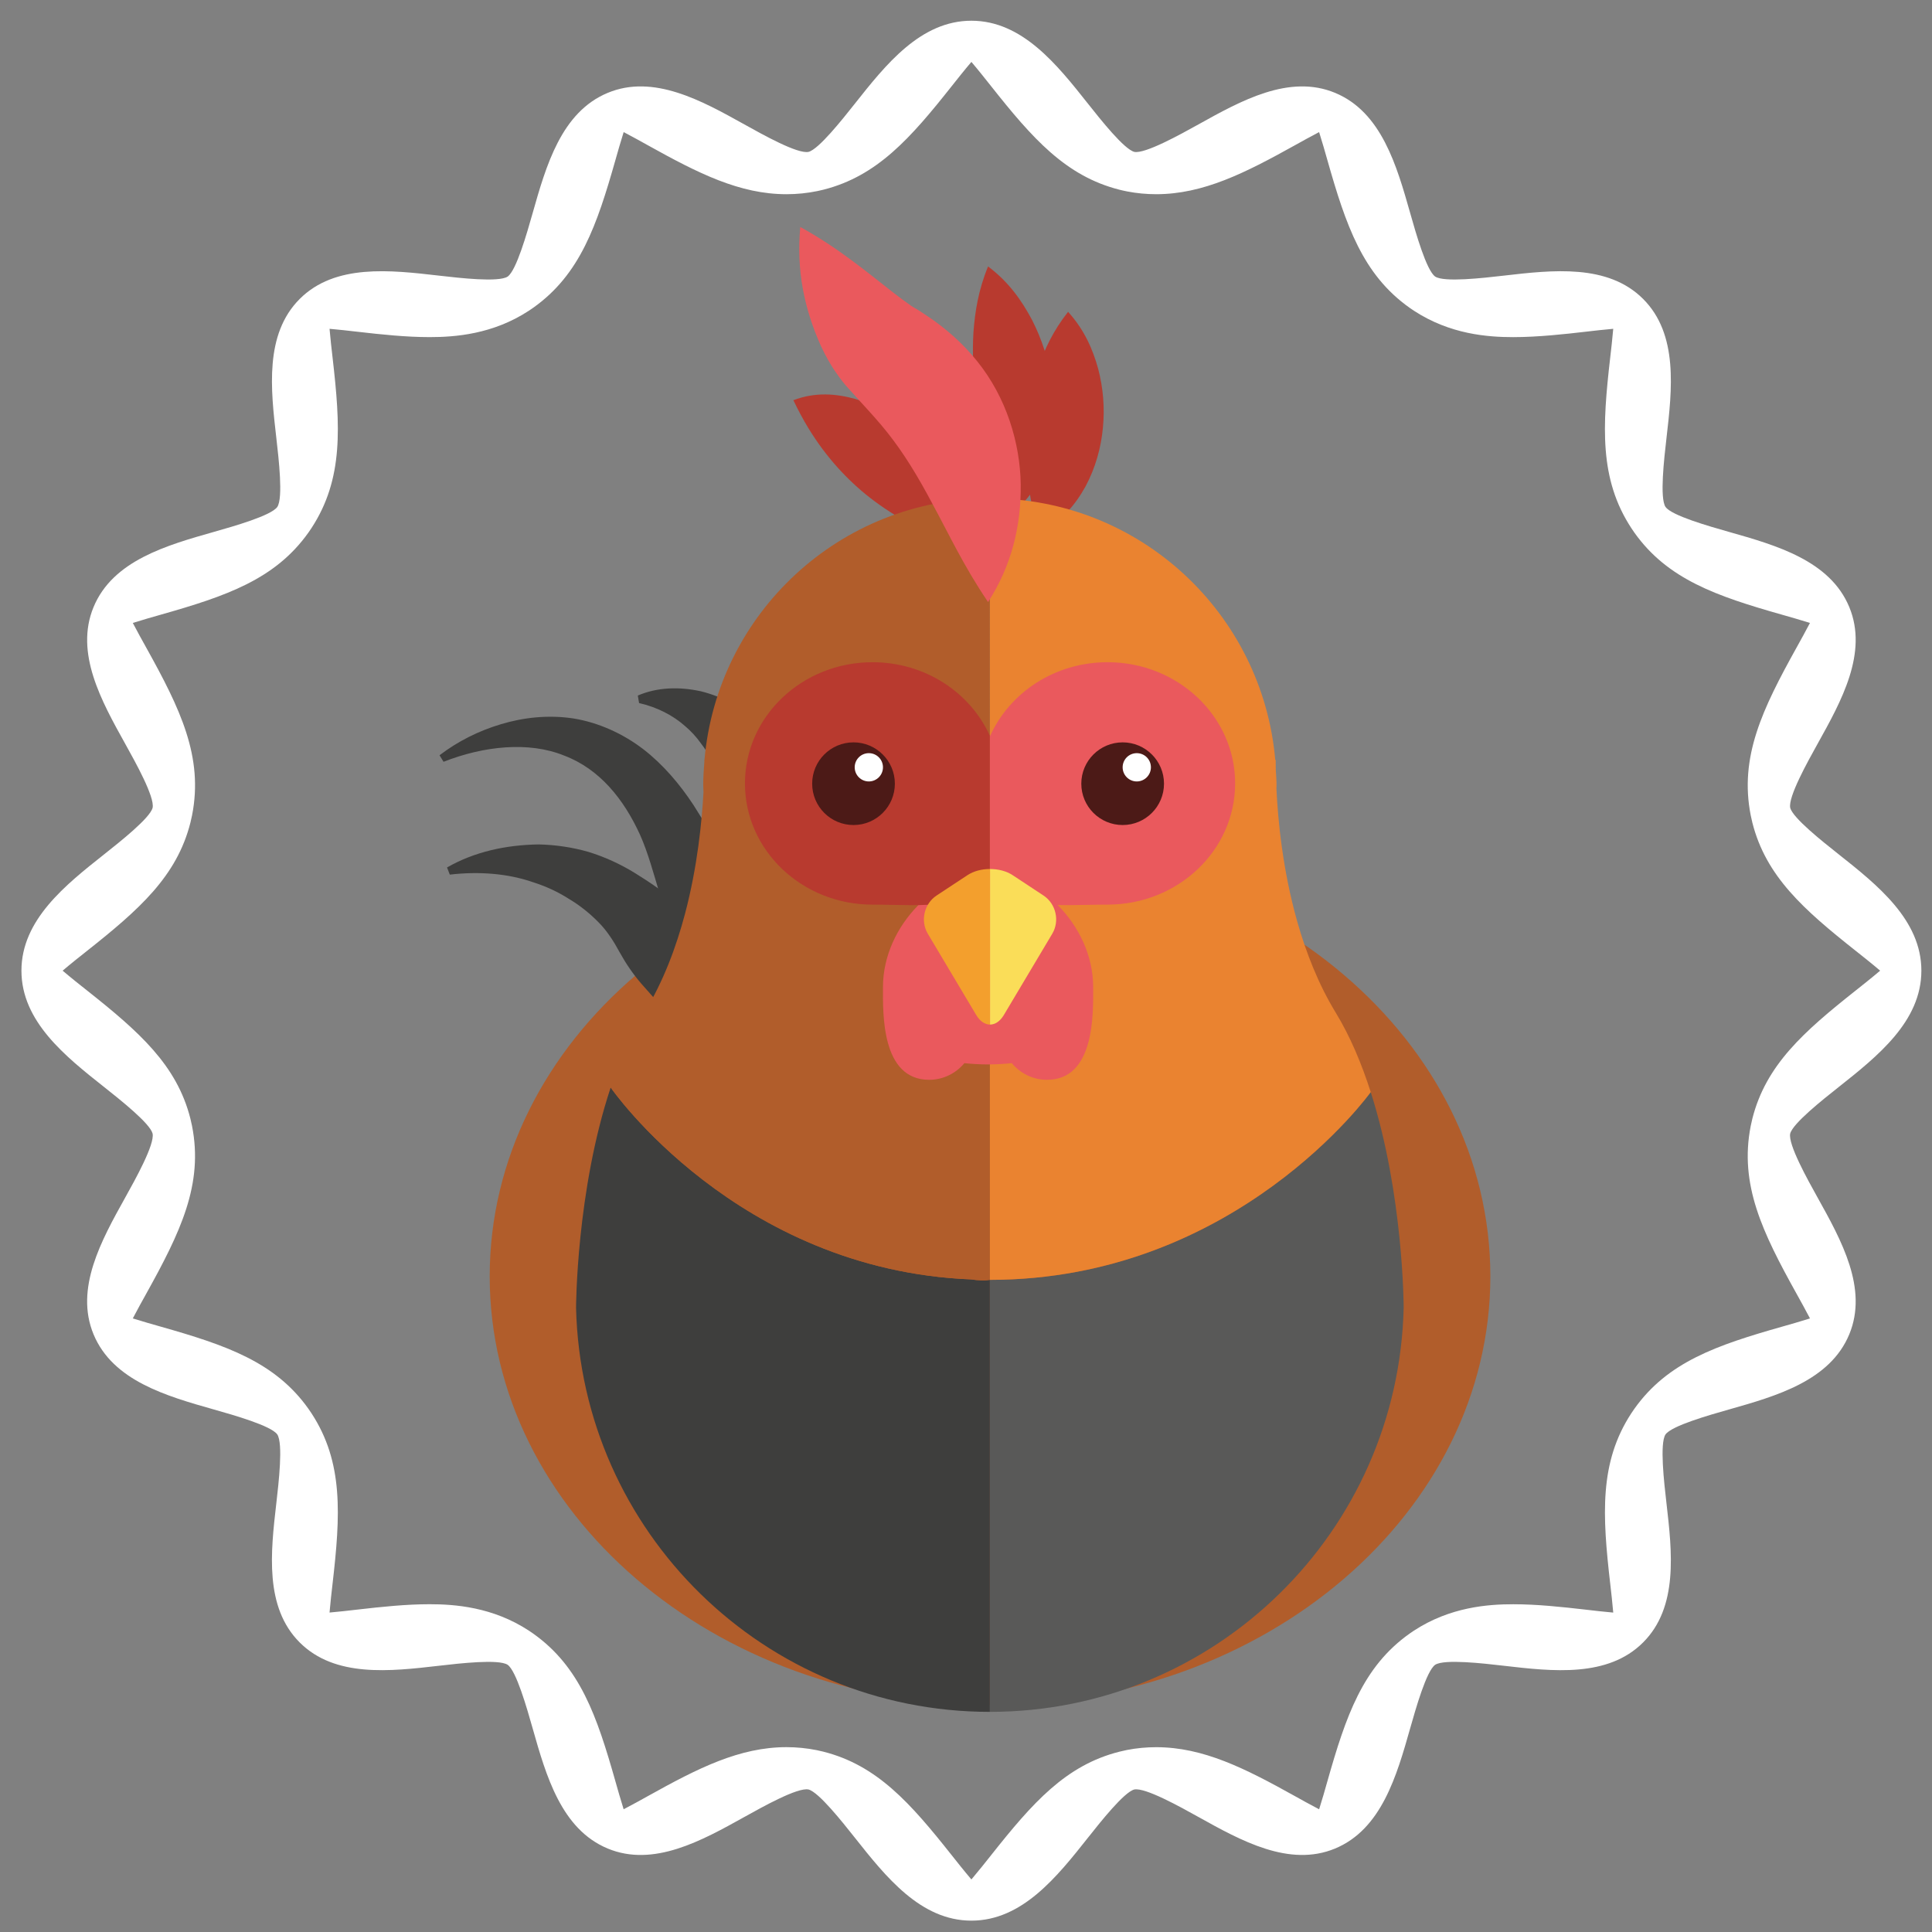 <?xml version="1.0" encoding="utf-8"?>
<!-- Generator: Adobe Illustrator 15.0.0, SVG Export Plug-In  -->
<!DOCTYPE svg PUBLIC "-//W3C//DTD SVG 1.1//EN" "http://www.w3.org/Graphics/SVG/1.1/DTD/svg11.dtd">
<svg version="1.1"
	 xmlns="http://www.w3.org/2000/svg" xmlns:xlink="http://www.w3.org/1999/xlink" xmlns:a="http://ns.adobe.com/AdobeSVGViewerExtensions/3.0/"
	 x="0px" y="0px" width="200px" height="200px" viewBox="-2.219 -2.145 200 200" enable-background="new -2.219 -2.145 200 200"
	 xml:space="preserve">
<rect x="-2.219" y="-2.145" width="200" height="200" fill="#808080" stroke="none"/>
<defs>
</defs>
<path fill="#FFFFFF" d="M188.099,110.402c4.021-3.186,8.582-6.797,8.582-12.063c0-5.265-4.561-8.876-8.582-12.063
	c-1.652-1.309-4.73-3.744-4.996-4.8c-0.223-1.126,1.771-4.71,2.842-6.636c2.455-4.409,5.236-9.405,3.271-14.145
	c-1.996-4.812-7.557-6.389-12.461-7.78c-2.068-0.588-5.92-1.68-6.561-2.582c-0.613-0.936-0.148-4.963,0.1-7.124
	c0.582-5.04,1.238-10.751-2.416-14.406c-3.654-3.655-9.367-2.998-14.404-2.417c-2.162,0.248-6.189,0.713-7.123,0.101
	c-0.906-0.642-1.998-4.493-2.584-6.562c-1.393-4.905-2.969-10.465-7.781-12.459c-4.74-1.965-9.736,0.815-14.145,3.269
	c-1.928,1.071-5.52,3.058-6.631,2.844c-1.061-0.269-3.498-3.345-4.807-4.997C107.218,4.56,103.607,0,98.341,0
	c-5.266,0-8.877,4.559-12.063,8.583c-1.308,1.652-3.745,4.728-4.8,4.995c-1.131,0.235-4.711-1.771-6.635-2.842
	c-4.41-2.455-9.41-5.237-14.146-3.27c-4.812,1.995-6.388,7.554-7.78,12.46c-0.587,2.068-1.679,5.918-2.582,6.56
	c-0.936,0.613-4.962,0.149-7.125-0.1c-5.037-0.579-10.75-1.238-14.405,2.417c-3.655,3.655-2.997,9.366-2.417,14.405
	c0.249,2.162,0.713,6.188,0.101,7.123c-0.643,0.905-4.493,1.997-6.562,2.584c-4.905,1.392-10.465,2.968-12.459,7.779
	c-1.967,4.741,0.815,9.738,3.268,14.147c1.072,1.926,3.067,5.51,2.845,6.63c-0.268,1.062-3.345,3.497-4.997,4.806
	C4.56,89.464,0,93.075,0,98.34c0,5.266,4.56,8.877,8.583,12.063c1.652,1.311,4.729,3.746,4.995,4.802
	c0.224,1.126-1.771,4.71-2.843,6.636c-2.454,4.408-5.235,9.405-3.269,14.145c1.995,4.812,7.555,6.39,12.46,7.78
	c2.069,0.586,5.918,1.68,6.56,2.582c0.613,0.937,0.149,4.962-0.1,7.124c-0.581,5.04-1.238,10.752,2.417,14.406
	c3.656,3.656,9.366,2.998,14.405,2.418c2.163-0.25,6.188-0.713,7.123-0.103c0.905,0.643,1.997,4.493,2.584,6.562
	c1.391,4.906,2.968,10.465,7.78,12.461c4.741,1.966,9.735-0.816,14.146-3.27c1.926-1.071,5.502-3.072,6.631-2.845
	c1.06,0.269,3.496,3.345,4.806,4.997c3.187,4.022,6.798,8.582,12.063,8.582c5.266,0,8.877-4.56,12.063-8.582
	c1.309-1.652,3.746-4.729,4.801-4.996c1.129-0.218,4.709,1.772,6.635,2.844c4.408,2.454,9.406,5.235,14.146,3.27
	c4.811-1.996,6.389-7.555,7.779-12.46c0.588-2.068,1.68-5.918,2.582-6.561c0.938-0.613,4.963-0.149,7.127,0.101
	c5.039,0.583,10.748,1.238,14.402-2.417c3.656-3.654,2.998-9.366,2.418-14.405c-0.25-2.162-0.713-6.188-0.102-7.123
	c0.643-0.905,4.494-1.997,6.563-2.584c4.904-1.392,10.465-2.968,12.461-7.78c1.965-4.739-0.816-9.735-3.27-14.145
	c-1.072-1.926-3.068-5.51-2.846-6.631C183.369,114.148,186.447,111.713,188.099,110.402 M183.769,131.799
	c0.398,0.718,0.914,1.642,1.381,2.539c-0.998,0.315-2.059,0.618-2.873,0.848c-6.791,1.926-11.863,3.662-15.303,8.503
	c-0.111,0.156-0.219,0.313-0.324,0.474c-3.322,5.085-2.998,10.529-2.176,17.667c0.096,0.837,0.221,1.923,0.309,2.959
	c-0.936-0.081-1.941-0.198-2.932-0.313c-2.436-0.281-4.986-0.55-7.42-0.55c-2.621,0-6.539,0.284-10.283,2.734
	c-0.154,0.102-0.307,0.206-0.459,0.313c-4.842,3.442-6.578,8.514-8.504,15.303c-0.23,0.814-0.531,1.875-0.848,2.875
	c-0.895-0.466-1.814-0.977-2.523-1.372c-5.139-2.862-9.463-5.056-14.346-5.056c-1.018,0-2.031,0.097-3.014,0.287
	c-0.266,0.052-0.527,0.112-0.791,0.178c-5.564,1.404-9.01,5.319-13.27,10.698c-0.572,0.721-1.326,1.672-2.053,2.529
	c-0.727-0.854-1.476-1.801-2.041-2.514c-4.272-5.393-7.719-9.308-13.287-10.716c-0.227-0.057-0.457-0.108-0.686-0.156
	c-1.02-0.205-2.072-0.31-3.127-0.31c-4.868,0-9.166,2.18-14.28,5.028c-0.738,0.41-1.674,0.931-2.578,1.401
	c-0.316-1-0.617-2.063-0.848-2.878c-1.925-6.792-3.664-11.867-8.518-15.309c-0.15-0.106-0.303-0.21-0.458-0.313
	c-3.738-2.442-7.649-2.725-10.266-2.725c-2.438,0-4.995,0.271-7.405,0.548c-1.034,0.119-2.033,0.235-2.951,0.313
	c0.088-1.034,0.213-2.117,0.309-2.948c0.824-7.146,1.15-12.596-2.184-17.689c-0.101-0.153-0.206-0.307-0.313-0.459
	c-3.44-4.84-8.511-6.578-15.299-8.504c-0.816-0.231-1.878-0.532-2.878-0.848c0.465-0.895,0.977-1.814,1.371-2.522
	c3.551-6.387,5.96-11.353,4.758-17.414c-0.049-0.248-0.104-0.494-0.167-0.74c-1.405-5.562-5.319-9.007-10.695-13.267
	c-0.722-0.571-1.675-1.326-2.532-2.055c0.855-0.728,1.803-1.479,2.519-2.044c5.383-4.264,9.301-7.711,10.709-13.28
	c0.064-0.249,0.12-0.501,0.17-0.754c1.196-6.054-1.216-11.024-4.755-17.385c-0.397-0.714-0.911-1.638-1.378-2.534
	c1-0.317,2.062-0.618,2.876-0.849c6.793-1.926,11.864-3.664,15.303-8.506c0.11-0.154,0.217-0.312,0.32-0.47
	c3.326-5.09,3-10.537,2.176-17.678c-0.096-0.83-0.22-1.912-0.309-2.945c0.916,0.078,1.912,0.191,2.939,0.309
	c2.43,0.28,4.984,0.55,7.419,0.55c2.619,0,6.534-0.283,10.274-2.73c0.159-0.104,0.315-0.211,0.468-0.32
	c4.836-3.439,6.572-8.508,8.498-15.294c0.231-0.816,0.533-1.878,0.849-2.879c0.894,0.466,1.813,0.978,2.522,1.373
	c5.191,2.888,9.475,5.057,14.336,5.057c1.081,0,2.158-0.11,3.201-0.326c0.209-0.043,0.418-0.091,0.625-0.143
	c5.563-1.41,9.009-5.328,13.27-10.71c0.566-0.715,1.316-1.662,2.043-2.517c0.727,0.856,1.479,1.804,2.045,2.519
	c4.258,5.378,7.703,9.296,13.271,10.709c0.273,0.069,0.549,0.131,0.828,0.184c0.973,0.188,1.977,0.283,2.982,0.283
	c4.869,0,9.195-2.191,14.344-5.055c0.711-0.395,1.631-0.908,2.525-1.374c0.318,1.001,0.619,2.062,0.85,2.876
	c1.926,6.789,3.662,11.86,8.502,15.3c0.156,0.111,0.313,0.218,0.473,0.322c3.738,2.444,7.648,2.727,10.264,2.727
	c2.621,0,5.473-0.326,7.357-0.543c1.063-0.123,2.076-0.239,3.002-0.318c-0.088,1.034-0.213,2.117-0.309,2.948
	c-0.824,7.141-1.15,12.591,2.18,17.682c0.104,0.159,0.211,0.315,0.32,0.47c3.434,4.831,8.494,6.567,15.27,8.492
	c0.828,0.235,1.898,0.539,2.904,0.856c-0.465,0.894-0.979,1.813-1.371,2.521c-3.547,6.382-5.957,11.349-4.76,17.406
	c0.051,0.251,0.105,0.5,0.168,0.747c1.406,5.566,5.324,9.013,10.705,13.274c0.717,0.568,1.668,1.321,2.523,2.05
	c-0.855,0.726-1.803,1.477-2.518,2.044c-5.391,4.27-9.303,7.714-10.711,13.277c-0.064,0.252-0.121,0.505-0.17,0.759
	C177.822,120.474,180.232,125.441,183.769,131.799"/>
<g display="none">
	<defs>
		<rect id="SVGID_1_" x="0" width="196.681" height="196.68"/>
	</defs>
	<use xlink:href="#SVGID_1_"  overflow="visible" fill="#FFFFFF"/>
	<clipPath id="SVGID_2_" display="inline">
		<use xlink:href="#SVGID_1_"  display="none" overflow="visible"/>
	</clipPath>
	<path clip-path="url(#SVGID_2_)" fill="#FFFFFF" d="M188.099,110.402c4.021-3.186,8.582-6.797,8.582-12.063
		c0-5.265-4.561-8.876-8.582-12.063c-1.652-1.309-4.73-3.744-4.996-4.8c-0.223-1.126,1.771-4.71,2.842-6.636
		c2.455-4.409,5.236-9.405,3.271-14.145c-1.996-4.812-7.557-6.389-12.461-7.78c-2.068-0.588-5.92-1.68-6.561-2.582
		c-0.613-0.936-0.148-4.963,0.1-7.124c0.582-5.04,1.238-10.751-2.416-14.406c-3.654-3.655-9.367-2.998-14.404-2.417
		c-2.162,0.248-6.189,0.713-7.123,0.101c-0.906-0.642-1.998-4.493-2.584-6.562c-1.393-4.905-2.969-10.465-7.781-12.459
		c-4.74-1.965-9.736,0.815-14.145,3.269c-1.928,1.071-5.52,3.058-6.631,2.844c-1.061-0.269-3.498-3.345-4.807-4.997
		C107.218,4.56,103.607,0,98.341,0c-5.266,0-8.877,4.559-12.063,8.583c-1.308,1.652-3.745,4.728-4.8,4.995
		c-1.131,0.235-4.711-1.771-6.635-2.842c-4.41-2.455-9.41-5.237-14.146-3.27c-4.812,1.995-6.388,7.554-7.78,12.46
		c-0.587,2.068-1.679,5.918-2.582,6.56c-0.936,0.613-4.962,0.149-7.125-0.1c-5.037-0.579-10.75-1.238-14.405,2.417
		c-3.655,3.655-2.997,9.366-2.417,14.405c0.249,2.162,0.713,6.188,0.101,7.123c-0.643,0.905-4.493,1.997-6.562,2.584
		c-4.905,1.392-10.465,2.968-12.459,7.779c-1.967,4.741,0.815,9.738,3.268,14.147c1.072,1.926,3.067,5.51,2.845,6.63
		c-0.268,1.062-3.345,3.497-4.997,4.806C4.56,89.464,0,93.075,0,98.34c0,5.266,4.56,8.877,8.583,12.063
		c1.652,1.311,4.729,3.746,4.995,4.802c0.224,1.126-1.771,4.71-2.843,6.636c-2.454,4.408-5.235,9.405-3.269,14.145
		c1.995,4.812,7.555,6.39,12.46,7.78c2.069,0.586,5.918,1.68,6.56,2.582c0.613,0.937,0.149,4.962-0.1,7.124
		c-0.581,5.04-1.238,10.752,2.417,14.406c3.656,3.656,9.366,2.998,14.405,2.418c2.163-0.25,6.188-0.713,7.123-0.103
		c0.905,0.643,1.997,4.493,2.584,6.562c1.391,4.906,2.968,10.465,7.78,12.461c4.741,1.966,9.735-0.816,14.146-3.27
		c1.926-1.071,5.502-3.072,6.631-2.845c1.06,0.269,3.496,3.345,4.806,4.997c3.187,4.022,6.798,8.582,12.063,8.582
		c5.266,0,8.877-4.56,12.063-8.582c1.309-1.652,3.746-4.729,4.801-4.996c1.129-0.218,4.709,1.772,6.635,2.844
		c4.408,2.454,9.406,5.235,14.146,3.27c4.811-1.996,6.389-7.555,7.779-12.46c0.588-2.068,1.68-5.918,2.582-6.561
		c0.938-0.613,4.963-0.149,7.127,0.101c5.039,0.583,10.748,1.238,14.402-2.417c3.656-3.654,2.998-9.366,2.418-14.405
		c-0.25-2.162-0.713-6.188-0.102-7.123c0.643-0.905,4.494-1.997,6.563-2.584c4.904-1.392,10.465-2.968,12.461-7.78
		c1.965-4.739-0.816-9.735-3.27-14.145c-1.072-1.926-3.068-5.51-2.846-6.631C183.369,114.148,186.447,111.713,188.099,110.402
		 M183.769,131.799c0.398,0.718,0.914,1.642,1.381,2.539c-0.998,0.315-2.059,0.618-2.873,0.848
		c-6.791,1.926-11.863,3.662-15.303,8.503c-0.111,0.156-0.219,0.313-0.324,0.474c-3.322,5.085-2.998,10.529-2.176,17.667
		c0.096,0.837,0.221,1.923,0.309,2.959c-0.936-0.081-1.941-0.198-2.932-0.313c-2.436-0.281-4.986-0.55-7.42-0.55
		c-2.621,0-6.539,0.284-10.283,2.734c-0.154,0.102-0.307,0.206-0.459,0.313c-4.842,3.442-6.578,8.514-8.504,15.303
		c-0.23,0.814-0.531,1.875-0.848,2.875c-0.895-0.466-1.814-0.977-2.523-1.372c-5.139-2.862-9.463-5.056-14.346-5.056
		c-1.018,0-2.031,0.097-3.014,0.287c-0.266,0.052-0.527,0.112-0.791,0.178c-5.564,1.404-9.01,5.319-13.27,10.698
		c-0.572,0.721-1.326,1.672-2.053,2.529c-0.727-0.854-1.476-1.801-2.041-2.514c-4.272-5.393-7.719-9.308-13.287-10.716
		c-0.227-0.057-0.457-0.108-0.686-0.156c-1.02-0.205-2.072-0.31-3.127-0.31c-4.868,0-9.166,2.18-14.28,5.028
		c-0.738,0.41-1.674,0.931-2.578,1.401c-0.316-1-0.617-2.063-0.848-2.878c-1.925-6.792-3.664-11.867-8.518-15.309
		c-0.15-0.106-0.303-0.21-0.458-0.313c-3.738-2.442-7.649-2.725-10.266-2.725c-2.438,0-4.995,0.271-7.405,0.548
		c-1.034,0.119-2.033,0.235-2.951,0.313c0.088-1.034,0.213-2.117,0.309-2.948c0.824-7.146,1.15-12.596-2.184-17.689
		c-0.101-0.153-0.206-0.307-0.313-0.459c-3.44-4.84-8.511-6.578-15.299-8.504c-0.816-0.231-1.878-0.532-2.878-0.848
		c0.465-0.895,0.977-1.814,1.371-2.522c3.551-6.387,5.96-11.353,4.758-17.414c-0.049-0.248-0.104-0.494-0.167-0.74
		c-1.405-5.562-5.319-9.007-10.695-13.267c-0.722-0.571-1.675-1.326-2.532-2.055c0.855-0.728,1.803-1.479,2.519-2.044
		c5.383-4.264,9.301-7.711,10.709-13.28c0.064-0.249,0.12-0.501,0.17-0.754c1.196-6.054-1.216-11.024-4.755-17.385
		c-0.397-0.714-0.911-1.638-1.378-2.534c1-0.317,2.062-0.618,2.876-0.849c6.793-1.926,11.864-3.664,15.303-8.506
		c0.11-0.154,0.217-0.312,0.32-0.47c3.326-5.09,3-10.537,2.176-17.678c-0.096-0.83-0.22-1.912-0.309-2.945
		c0.916,0.078,1.912,0.191,2.939,0.309c2.43,0.28,4.984,0.55,7.419,0.55c2.619,0,6.534-0.283,10.274-2.73
		c0.159-0.104,0.315-0.211,0.468-0.32c4.836-3.439,6.572-8.508,8.498-15.294c0.231-0.816,0.533-1.878,0.849-2.879
		c0.894,0.466,1.813,0.978,2.522,1.373c5.191,2.888,9.475,5.057,14.336,5.057c1.081,0,2.158-0.11,3.201-0.326
		c0.209-0.043,0.418-0.091,0.625-0.143c5.563-1.41,9.009-5.328,13.27-10.71c0.566-0.715,1.316-1.662,2.043-2.517
		c0.727,0.856,1.479,1.804,2.045,2.519c4.258,5.378,7.703,9.296,13.271,10.709c0.273,0.069,0.549,0.131,0.828,0.184
		c0.973,0.188,1.977,0.283,2.982,0.283c4.869,0,9.195-2.191,14.344-5.055c0.711-0.395,1.631-0.908,2.525-1.374
		c0.318,1.001,0.619,2.062,0.85,2.876c1.926,6.789,3.662,11.86,8.502,15.3c0.156,0.111,0.313,0.218,0.473,0.322
		c3.738,2.444,7.648,2.727,10.264,2.727c2.621,0,5.473-0.326,7.357-0.543c1.063-0.123,2.076-0.239,3.002-0.318
		c-0.088,1.034-0.213,2.117-0.309,2.948c-0.824,7.141-1.15,12.591,2.18,17.682c0.104,0.159,0.211,0.315,0.32,0.47
		c3.434,4.831,8.494,6.567,15.27,8.492c0.828,0.235,1.898,0.539,2.904,0.856c-0.465,0.894-0.979,1.813-1.371,2.521
		c-3.547,6.382-5.957,11.349-4.76,17.406c0.051,0.251,0.105,0.5,0.168,0.747c1.406,5.566,5.324,9.013,10.705,13.274
		c0.717,0.568,1.668,1.321,2.523,2.05c-0.855,0.726-1.803,1.477-2.518,2.044c-5.391,4.27-9.303,7.714-10.711,13.277
		c-0.064,0.252-0.121,0.505-0.17,0.759C177.822,120.474,180.232,125.441,183.769,131.799"/>
</g>
<path fill="#B15D2B" d="M152.062,129.978c0,24.377-23.188,44.358-51.793,44.358c-28.605,0-51.794-19.981-51.794-44.358
	c0-24.375,23.189-44.137,51.794-44.137S152.062,105.603,152.062,129.978"/>
<path fill="#B83A2F" d="M79.912,39.285c2.28-0.874,4.437-0.672,6.396-0.135c1.954,0.572,3.72,1.604,5.194,2.965
	c1.474,1.357,2.642,3.065,3.358,4.988c0.683,1.939,0.968,4.084,0.261,6.4c-2.257-0.869-3.82-1.77-5.252-2.684
	c-1.411-0.914-2.621-1.854-3.746-2.906c-1.129-1.049-2.171-2.207-3.193-3.564C81.908,42.966,80.941,41.445,79.912,39.285"/>
<path fill="#B83A2F" d="M100.066,25.437c2.15,1.616,3.484,3.534,4.545,5.525c1.027,2.005,1.703,4.121,2.047,6.317
	c0.336,2.193,0.332,4.473-0.135,6.773c-0.506,2.265-1.405,4.715-3.488,6.486c-1.174-2.385-2.042-4.22-2.73-6.188
	c-0.674-1.938-1.17-3.879-1.469-5.879c-0.299-1.999-0.415-4.054-0.285-6.195C98.709,30.123,99.052,27.913,100.066,25.437"/>
<path fill="#B83A2F" d="M108.349,30.135c1.707,1.888,2.557,3.89,3.115,5.9c0.528,2.017,0.688,4.063,0.489,6.109
	c-0.194,2.045-0.752,4.1-1.793,6.058c-1.053,1.879-2.621,3.959-5.147,4.682c-0.305-2.477-0.756-4.201-0.916-6.073
	c-0.178-1.829-0.199-3.623-0.017-5.439c0.181-1.813,0.554-3.641,1.187-5.504C105.929,34.003,106.783,32.123,108.349,30.135"/>
<path fill="#3E3E3D" d="M44.057,87.655c2.813-1.615,6.077-2.336,9.493-2.385c1.706,0.037,3.442,0.285,5.145,0.773
	c1.687,0.516,3.324,1.268,4.842,2.207c1.517,0.941,3.02,1.957,4.377,3.145c1.353,1.191,2.394,2.66,3.069,4.26
	c1.316,3.226,1.779,6.697,0.628,10.296l-0.755,0.239c-3.001-2.228-4.87-4.459-6.683-6.502c-0.883-1.024-1.592-2.08-2.226-3.217
	c-0.619-1.146-1.327-2.273-2.247-3.182c-0.908-0.922-1.929-1.732-3.062-2.405c-1.112-0.709-2.348-1.278-3.668-1.7
	c-2.633-0.918-5.645-1.137-8.625-0.789L44.057,87.655z"/>
<path fill="#3E3E3D" d="M43.281,76.039c1.893-1.443,4.028-2.52,6.367-3.217c2.33-0.699,4.901-0.988,7.498-0.592
	c2.585,0.418,5.11,1.563,7.219,3.174c2.105,1.629,3.798,3.655,5.198,5.775c1.412,2.223,2.529,4.123,3.741,6.217
	c1.146,2.074,2.039,4.285,2.595,6.635c0.544,2.345,0.892,4.781,0.821,7.294c-0.088,2.479-0.33,5.129-1.959,7.475l-0.748-0.258
	c-1.617-4.279-3.818-7.984-5.607-11.957c-0.91-1.972-1.689-4.002-2.318-6.131c-0.612-2.078-1.25-4.4-2.045-6.17
	c-1.668-3.668-4.172-6.822-7.869-8.215c-3.68-1.494-8.345-0.979-12.477,0.646L43.281,76.039z"/>
<path fill="#3E3E3D" d="M63.807,69.858c1.995-0.859,4.271-0.939,6.54-0.439c1.119,0.277,2.228,0.71,3.275,1.271
	c1.025,0.592,1.985,1.307,2.856,2.104c0.873,0.799,1.776,1.596,2.581,2.48c0.792,0.893,1.306,1.949,1.502,3.08
	c0.193,1.125,0.194,2.287-0.077,3.453c-0.244,1.16-0.698,2.326-1.623,3.502l-0.78,0.15c-1.295-0.725-2.185-1.441-2.956-2.145
	c-0.792-0.693-1.397-1.377-1.919-2.043c-0.519-0.668-0.825-1.365-0.977-2.164c-0.145-0.799-0.307-1.623-0.659-2.322
	c-0.346-0.703-0.756-1.373-1.239-1.99c-0.46-0.646-1.005-1.248-1.64-1.781c-1.242-1.105-2.905-1.961-4.753-2.379L63.807,69.858z"/>
<path fill="#3E3E3D" d="M99.425,130.401c-0.385-0.01-0.756-0.049-1.126-0.103c-24.267-0.979-37.301-19.862-37.301-19.862
	c-3.569,10.737-3.584,22.819-3.584,22.819c0.562,23.188,19.519,41.812,42.84,41.812v-44.721c-0.182,0.012-0.352,0.055-0.531,0.055
	H99.425L99.425,130.401z"/>
<path fill="#B15D2B" d="M70.709,76.508l-0.014-0.018c0,0,0.001,0.086,0.001,0.223c-0.061,0.795-0.118,1.594-0.118,2.406
	c0,0.248,0.026,0.49,0.029,0.738c-0.167,2.99-0.611,7.66-1.912,12.586c-0.917,3.455-2.248,7.035-4.22,10.248
	c-1.434,2.344-2.568,5.002-3.477,7.744c0,0,13.034,18.883,37.301,19.863h0.006c0.365,0.053,0.738,0.092,1.121,0.102h0.297
	c0.181,0,0.349-0.043,0.531-0.055v-23.295V49.447C84.745,49.447,72.032,61.344,70.709,76.508"/>
<path fill="#595958" d="M139.677,110.908c0,0-13.902,19.438-39.424,19.438v44.721c23.338,0,42.307-18.653,42.836-41.862
	C143.089,133.205,143.078,121.51,139.677,110.908"/>
<path fill="#EA8330" d="M136.06,102.692c-1.801-2.955-3.076-6.219-3.98-9.408c-1.547-5.443-2.016-10.676-2.164-13.805
	c0-0.121,0.012-0.238,0.012-0.359c0-0.541-0.053-1.07-0.08-1.604c-0.012-0.639-0.004-1.025-0.004-1.025l-0.045,0.068
	c-1.303-15.191-14.021-27.113-29.545-27.113v57.604v23.296c25.521,0,39.424-19.438,39.424-19.438
	C138.748,108.002,137.573,105.174,136.06,102.692"/>
<path fill="#EA595D" d="M110.947,100.082v-0.019c0-6.592-5.965-11.939-10.881-11.939s-10.881,5.348-10.881,11.939
	c0,2.642-0.204,9.573,4.783,9.573c1.47,0,2.77-0.678,3.647-1.723c0.824,0.088,1.654,0.131,2.451,0.131
	c0.801,0,1.628-0.043,2.453-0.131c0.875,1.045,2.176,1.723,3.648,1.723C111.142,109.637,110.947,102.733,110.947,100.082"/>
<path fill="#B83A2F" d="M88.104,66.408c-7.293,0-13.206,5.617-13.206,12.545c0,6.934,5.913,12.549,13.206,12.549
	c5.453,0,10.132,0.795,12.15-3.668V74.033C98.236,69.549,93.559,66.408,88.104,66.408"/>
<path fill="#EA595D" d="M112.435,91.501c7.291,0,13.207-5.615,13.207-12.549c0-6.928-5.916-12.545-13.207-12.545
	c-5.469,0-10.158,3.157-12.166,7.655c-0.004-0.009-0.012-0.021-0.016-0.03v13.801c0.004-0.012,0.012-0.02,0.016-0.031
	C102.277,92.299,106.966,91.501,112.435,91.501"/>
<path fill="#F39F2D" d="M97.929,88.453l-3.198,2.109c-1.286,0.85-1.693,2.627-0.904,3.952l5.007,8.406
	c0.395,0.666,0.916,0.998,1.436,0.998V87.813C99.417,87.813,98.575,88.026,97.929,88.453"/>
<path fill="#FADD58" d="M101.704,102.92l5.007-8.405c0.791-1.326,0.383-3.104-0.904-3.953l-3.196-2.109
	c-0.646-0.426-1.492-0.639-2.341-0.639v16.104C100.789,103.918,101.308,103.586,101.704,102.92"/>
<path fill="#4C1A17" d="M90.417,78.981c0,2.365-1.92,4.281-4.279,4.281c-2.366,0-4.282-1.916-4.282-4.281
	c0-2.361,1.916-4.277,4.282-4.277C88.497,74.705,90.417,76.621,90.417,78.981"/>
<path fill="#4C1A17" d="M118.278,78.981c0,2.365-1.919,4.281-4.28,4.281c-2.363,0-4.281-1.916-4.281-4.281
	c0-2.361,1.918-4.277,4.281-4.277C116.359,74.705,118.278,76.621,118.278,78.981"/>
<path fill="#FFFFFF" d="M89.185,77.285c0,0.809-0.656,1.465-1.463,1.465c-0.808,0-1.463-0.656-1.463-1.465
	c0-0.809,0.655-1.463,1.463-1.463S89.185,76.476,89.185,77.285"/>
<path fill="#FFFFFF" d="M116.923,77.285c0,0.809-0.654,1.465-1.463,1.465s-1.463-0.656-1.463-1.465c0-0.809,0.654-1.463,1.463-1.463
	S116.923,76.476,116.923,77.285"/>
<path fill="#EA595D" d="M80.627,21.355c3.895,2.138,6.86,4.636,9.578,6.751c0.665,0.527,1.324,1.003,1.889,1.399
	c0.301,0.213,0.548,0.313,0.819,0.497l1.1,0.731c1.585,1.072,3.419,2.625,4.909,4.499c3.063,3.786,4.459,8.513,4.525,12.772
	c0.047,4.313-0.953,8.406-3.381,12.174c-2.514-3.699-4.093-7.105-5.716-10.084c-1.588-3.011-3.065-5.397-4.705-7.459
	c-0.84-1.063-1.757-2.063-3.002-3.424l-1.01-1.119c-0.42-0.446-0.843-1-1.173-1.475c-0.706-0.973-1.229-1.952-1.687-2.92
	C81.031,29.809,80.207,25.83,80.627,21.355"/>
</svg>
